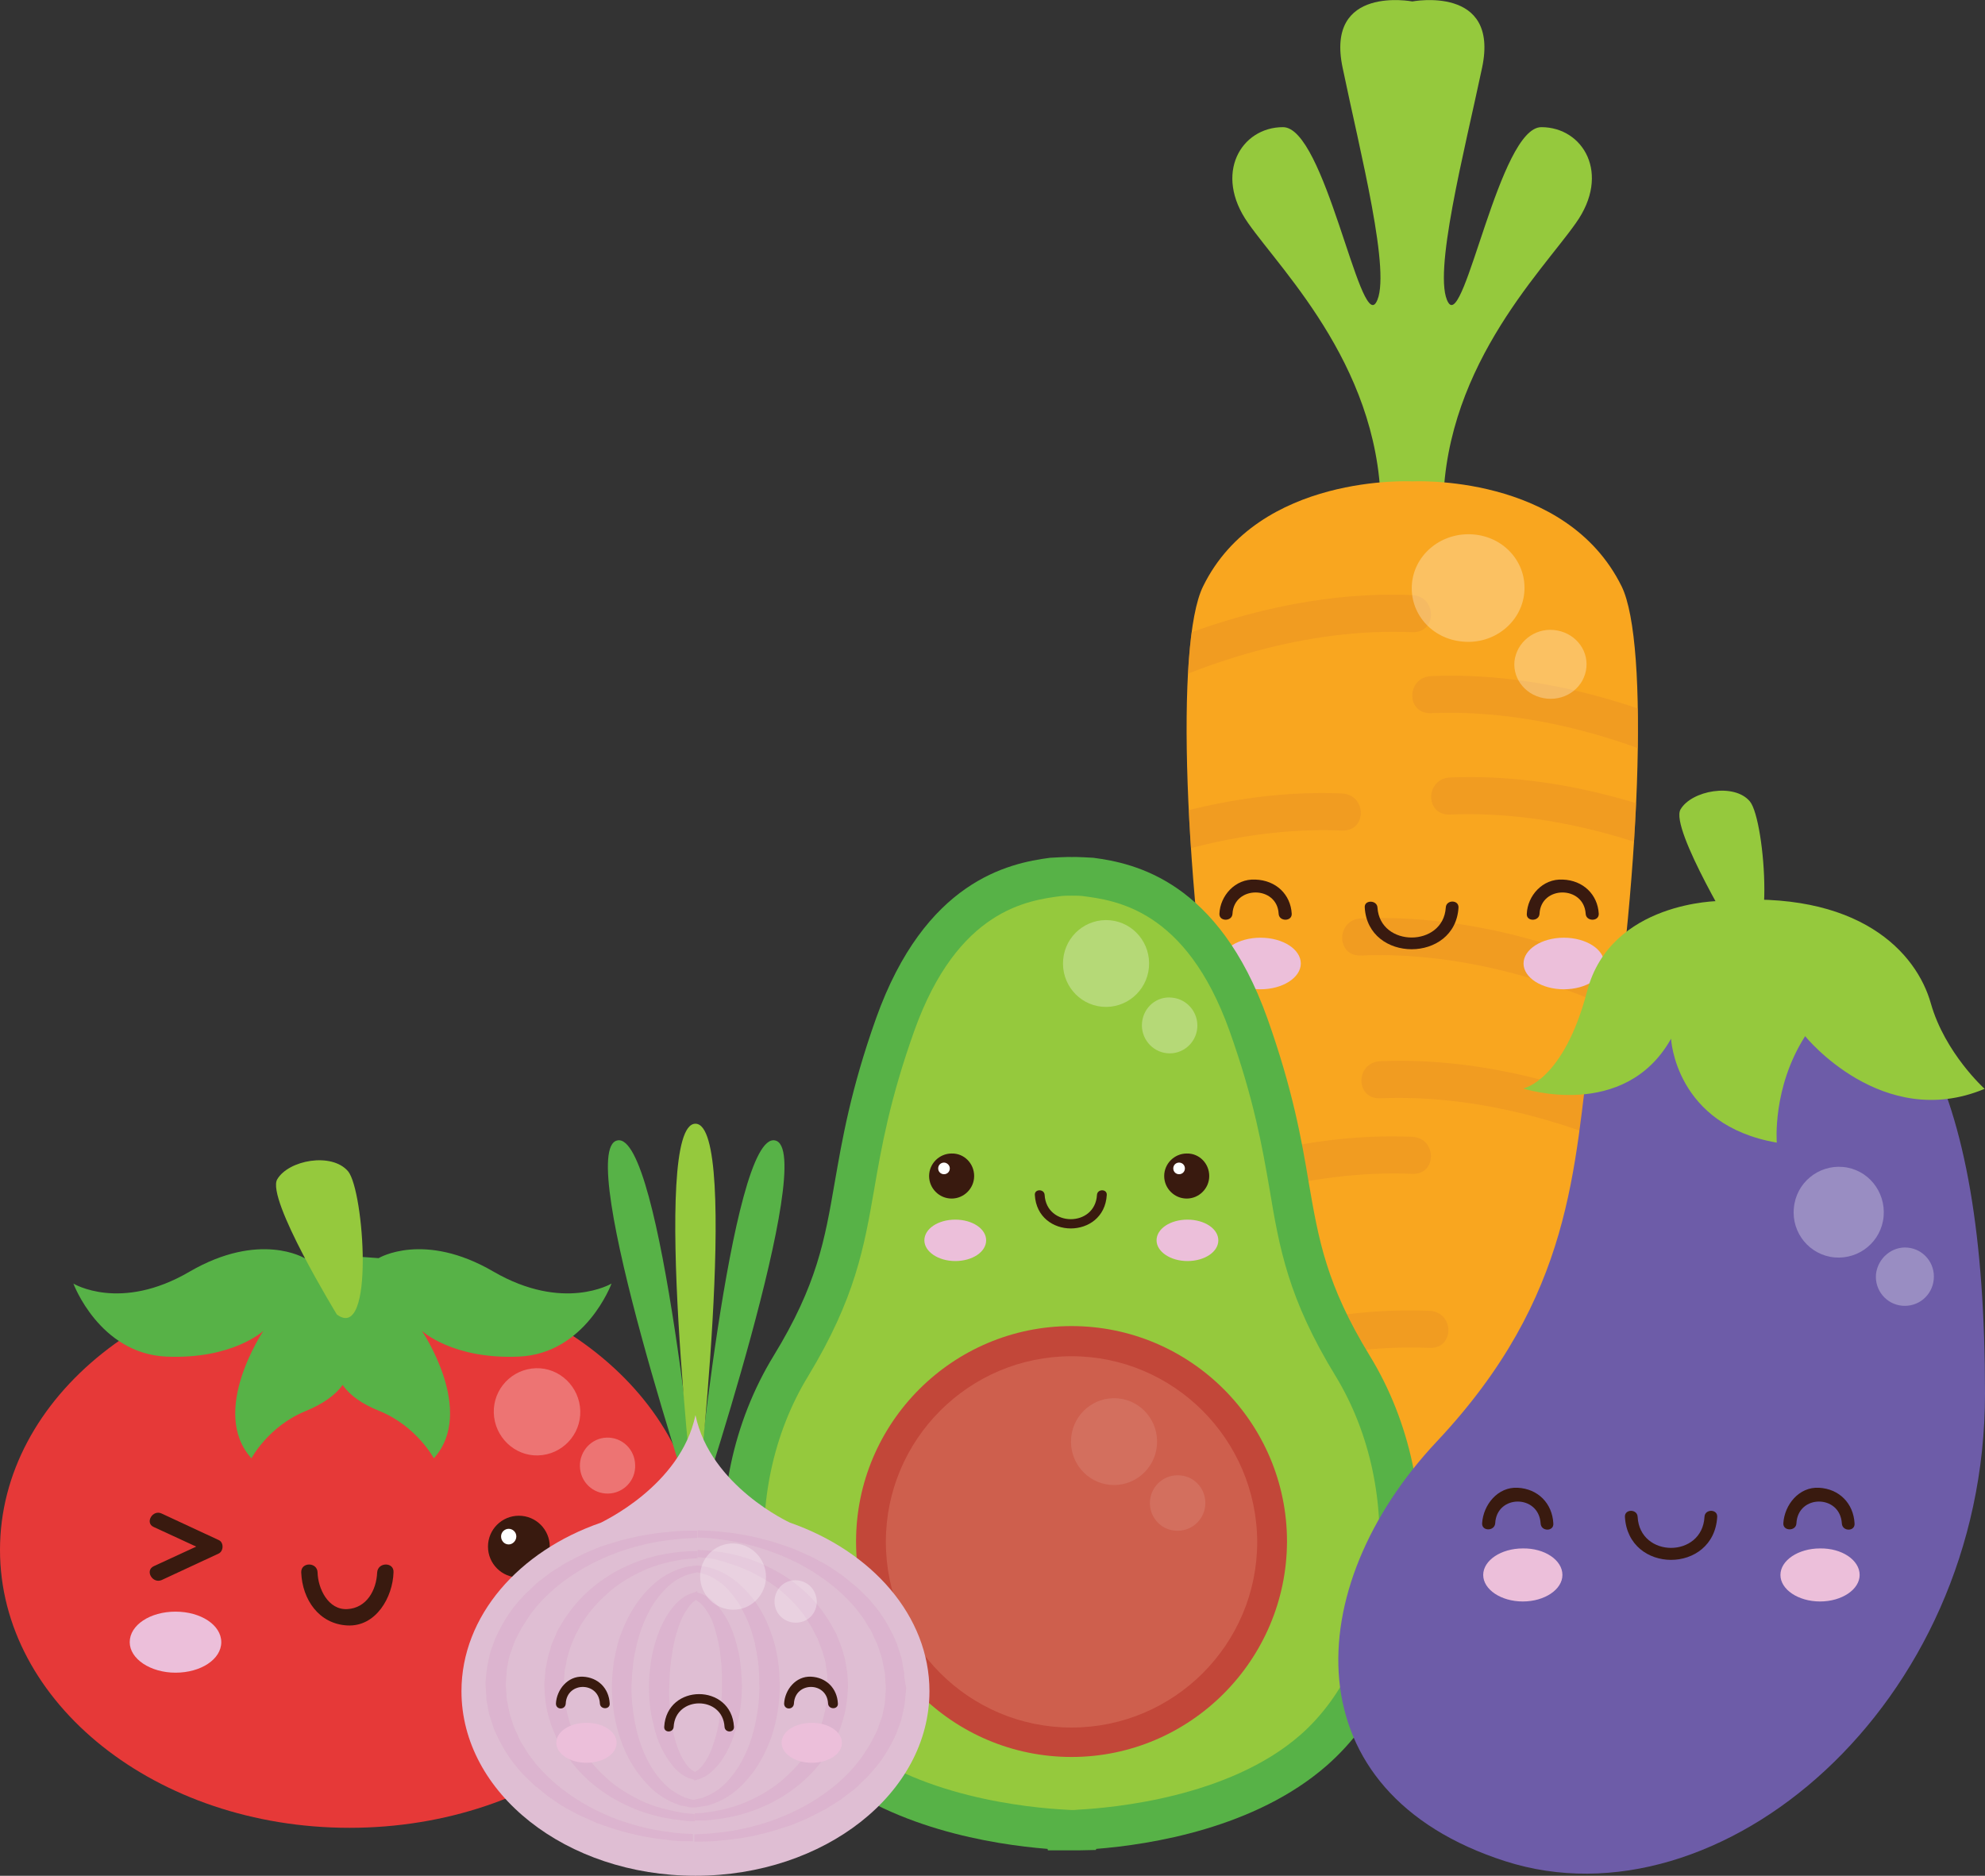 <?xml version="1.0" encoding="utf-8"?>
<!-- Generator: Adobe Illustrator 24.0.1, SVG Export Plug-In . SVG Version: 6.00 Build 0)  -->
<svg version="1.1" id="Layer_1" xmlns="http://www.w3.org/2000/svg" xmlns:xlink="http://www.w3.org/1999/xlink" x="0px" y="0px"
	 viewBox="0 0 546.3 516.3" style="enable-background:new 0 0 546.3 516.3;" xml:space="preserve">
<rect x="0" y="0" width="546.3" height="516.3" fill="#333333" stroke="none"/>
<style type="text/css">
	.st0{fill:#95C93D;}
	.st1{fill:#F9A61F;}
	.st2{opacity:0.5;clip-path:url(#SVGID_2_);}
	.st3{fill:#E99123;}
	.st4{fill:#391A0F;}
	.st5{fill:#ECBFDA;}
	.st6{opacity:0.3;}
	.st7{fill:#FFFFFF;}
	.st8{fill:#57B247;}
	.st9{fill:#CE5F4D;}
	.st10{fill:#C24739;}
	.st11{opacity:0.1;}
	.st12{fill:#E63938;}
	.st13{fill:#6D5CA8;}
	.st14{fill:#DFBED3;}
	.st15{opacity:0.4;}
	.st16{fill:#D7A6C7;}
</style>
<g>
	<g>
		<g>
			<g>
				<path class="st0" d="M424.2,35c-11.5,0-21.1,55.6-25.6,48.3s4.5-41.9,9.3-64.7S388.7,0.4,388.7,0.4s-24-4.6-19.2,18.2
					c4.7,22.8,13.7,57.4,9.2,64.7S364.6,35,353.1,35s-19.2,12.8-9.6,26.4c9.6,13.7,37.5,41,36.5,81.1h8.6h8.6
					c-1-40.1,26.9-67.4,36.5-81.1C443.4,47.8,435.7,35,424.2,35z"/>
				<g>
					<path class="st1" d="M446.3,161.4c-15.4-31.2-57.6-28.9-57.6-28.9l0,0l0,0c0,0-42.3-2.3-57.6,28.9
						c-15.4,31.2,9.6,262.6,57.6,271.7l0,0l0,0C436.7,423.9,461.6,192.6,446.3,161.4z"/>
					<g>
						<g>
							<defs>
								<path id="SVGID_1_" d="M446.3,161.4c-15.4-31.2-57.6-28.9-57.6-28.9l0,0l0,0c0,0-42.3-2.3-57.6,28.9
									c-15.4,31.2,9.6,262.6,57.6,271.7l0,0l0,0C436.7,423.9,461.6,192.6,446.3,161.4z"/>
							</defs>
							<clipPath id="SVGID_2_">
								<use xlink:href="#SVGID_1_"  style="overflow:visible;"/>
							</clipPath>
							<g class="st2">
								<g>
									<path class="st3" d="M305.9,195.2c24.7-13.3,54.2-22.4,82.7-21.2c7,0.3,6.9-9.9,0-10.2c-30.4-1.3-61.9,8.4-88.2,22.6
										C294.4,189.6,299.8,198.5,305.9,195.2L305.9,195.2z"/>
								</g>
								<g>
									<path class="st3" d="M476.6,217.5c-24.7-13.3-54.2-22.4-82.7-21.2c-7,0.3-6.9-9.9,0-10.2c30.4-1.3,61.9,8.4,88.2,22.6
										C488.1,211.9,482.7,220.8,476.6,217.5L476.6,217.5z"/>
								</g>
								<g>
									<path class="st3" d="M481.8,245.4c-24.7-13.3-54.2-22.4-82.7-21.2c-7,0.3-6.9-9.9,0-10.2c30.4-1.3,61.9,8.4,88.2,22.6
										C493.3,239.8,487.9,248.7,481.8,245.4L481.8,245.4z"/>
								</g>
								<g>
									<path class="st3" d="M286.6,249.8c24.7-13.3,54.2-22.4,82.7-21.2c7,0.3,6.9-9.9,0-10.2c-30.4-1.3-61.9,8.4-88.2,22.6
										C275.1,244.2,280.5,253,286.6,249.8L286.6,249.8z"/>
								</g>
								<g>
									<path class="st3" d="M457.3,284.2c-24.7-13.3-54.2-22.4-82.7-21.2c-7,0.3-6.9-9.9,0-10.2c30.4-1.3,61.9,8.4,88.2,22.6
										C468.9,278.6,463.4,287.5,457.3,284.2L457.3,284.2z"/>
								</g>
								<g>
									<path class="st3" d="M462.6,323.5c-24.7-13.3-54.2-22.4-82.7-21.2c-7,0.3-6.9-9.9,0-10.2c30.4-1.3,61.9,8.4,88.2,22.6
										C474.1,317.9,468.6,326.8,462.6,323.5L462.6,323.5z"/>
								</g>
								<g>
									<path class="st3" d="M305.9,344.3c24.7-13.3,54.2-22.4,82.7-21.2c7,0.3,6.9-9.9,0-10.2c-30.4-1.3-61.9,8.4-88.2,22.6
										C294.4,338.7,299.8,347.6,305.9,344.3L305.9,344.3z"/>
								</g>
								<g>
									<path class="st3" d="M310.7,392.2c24.7-13.3,54.2-22.4,82.7-21.2c7,0.3,6.9-9.9,0-10.2c-30.4-1.3-61.9,8.4-88.2,22.6
										C299.2,386.6,304.6,395.5,310.7,392.2L310.7,392.2z"/>
								</g>
							</g>
						</g>
					</g>
				</g>
			</g>
			<g>
				<g>
					<g>
						<g>
							<path class="st4" d="M339.2,251.5c0.4-7.8,12.3-7.8,12.7,0c0.1,2.2,3.7,2.2,3.6,0c-0.3-5.3-4.3-9.2-10-9.4
								c-5.6-0.3-9.7,4.5-9.9,9.4C335.5,253.7,339.1,253.7,339.2,251.5L339.2,251.5z"/>
						</g>
					</g>
					<g>
						<g>
							<path class="st4" d="M423.7,251.5c0.4-7.8,12.2-7.8,12.7,0c0.1,2.2,3.7,2.2,3.6,0c-0.3-5.3-4.3-9.2-9.9-9.4
								c-5.6-0.3-9.7,4.5-9.9,9.4C420,253.7,423.6,253.7,423.7,251.5L423.7,251.5z"/>
						</g>
					</g>
				</g>
				<g>
					<path class="st5" d="M358,265.2c0,3.9-5,7.1-11.1,7.1s-11.1-3.2-11.1-7.1s5-7.1,11.1-7.1C353.1,258.1,358,261.3,358,265.2z"/>
					<path class="st5" d="M441.5,265.2c0,3.9-5,7.1-11.1,7.1s-11.1-3.2-11.1-7.1s5-7.1,11.1-7.1S441.5,261.3,441.5,265.2z"/>
				</g>
				<g>
					<path class="st4" d="M397.9,249.8c-0.7,11-18.1,11-18.8,0c-0.1-2.1-3.7-2.2-3.5,0c0.9,15.3,24.9,15.3,25.8,0
						C401.5,247.6,398,247.6,397.9,249.8L397.9,249.8z"/>
				</g>
			</g>
		</g>
		<g class="st6">
			<path class="st7" d="M388.6,160.5c-0.8,8.2,5.4,15.4,14,16.1c8.5,0.8,16.1-5.2,16.9-13.4c0.8-8.2-5.4-15.4-14-16.1
				C396.9,146.4,389.4,152.4,388.6,160.5z"/>
			<path class="st7" d="M416.8,182c-0.5,5.2,3.5,9.8,9,10.3s10.3-3.3,10.8-8.6c0.5-5.2-3.5-9.8-9-10.3
				C422.2,172.9,417.4,176.8,416.8,182z"/>
		</g>
	</g>
	<g>
		<g>
			<g>
				<path class="st0" d="M372.2,376c-21.7-35.6-12.5-48.5-28.7-94c-14.1-39.4-38.7-39.8-47.1-41.1l-0.1-0.3c0,0-0.5,0-1.4,0.1
					c-0.9-0.1-1.4-0.1-1.4-0.1l-0.1,0.3c-8.4,1.2-33.1,1.6-47.1,41.1c-16.2,45.5-7,58.4-28.7,94s-15,83.2,10.8,105.8
					c20.7,18.1,52.8,21.3,64.3,21.9v0.1c0,0,0.8,0,2.1,0c1.4,0,2.1,0,2.1,0v-0.1c11.5-0.6,43.7-3.8,64.3-21.9
					C387.2,459.2,393.9,411.6,372.2,376z"/>
				<g>
					<path class="st8" d="M296.9,509.3c-0.3,0-1,0-2,0c-1.1,0-1.8,0-2,0h-4.5l-0.1-0.4c-15-1.2-43.8-5.7-63.5-22.9
						c-29-25.4-34.4-76-11.9-112.8c12-19.6,14.1-32,16.8-47.6c2.1-12,4.4-25.6,11.4-45.3c13.5-37.8,36.4-42.7,47.9-44.2
						c0,0,5.1-0.3,6-0.2c0.9-0.1,5.9,0.2,5.9,0.2c11.4,1.5,34.4,6.4,47.9,44.2c7,19.7,9.4,33.3,11.4,45.3c2.7,15.6,4.8,28,16.8,47.6
						c22.5,36.8,17.1,87.4-11.9,112.8c-19.7,17.2-48.4,21.7-63.4,22.9l-0.1,0.3L296.9,509.3z M294.9,498.2h0.2c0.2,0,0.3,0,0.5,0
						l1.2-0.1c9.3-0.5,41.3-3.3,61-20.5c24.7-21.6,29.2-66.9,9.8-98.8c-13.1-21.4-15.5-35.3-18.2-51.5c-2-11.6-4.3-24.7-11-43.5
						c-12-33.6-31.4-36-40.7-37.2c-0.7-0.1-4.7-0.1-5.4,0c-9.3,1.2-28.7,3.6-40.7,37.2c-6.7,18.8-9,31.9-11,43.5
						c-2.8,16.1-5.2,30-18.2,51.5c-19.5,31.9-15,77.1,9.8,98.8c19.7,17.2,51.6,20,61,20.5L294.9,498.2L294.9,498.2L294.9,498.2z"/>
				</g>
			</g>
			<g>
				<g>
					<path class="st9" d="M350,424.4c0,30.5-24.7,55.2-55.2,55.2s-55.2-24.7-55.2-55.2s24.7-55.2,55.2-55.2
						C325.3,369.2,350,393.9,350,424.4z"/>
					<g>
						<path class="st10" d="M294.9,483.6c-32.7,0-59.3-26.6-59.3-59.3s26.6-59.3,59.3-59.3s59.3,26.6,59.3,59.3
							C354.1,457,327.5,483.6,294.9,483.6z M294.9,373.3c-28.2,0-51.1,22.9-51.1,51.1s22.9,51.1,51.1,51.1s51.1-22.9,51.1-51.1
							C345.9,396.2,323,373.3,294.9,373.3z"/>
					</g>
				</g>
				<g class="st11">
					<path class="st7" d="M294.8,395.7c-0.6,6.6,4.2,12.4,10.7,13s12.3-4.2,12.9-10.8c0.6-6.6-4.2-12.4-10.7-13
						S295.4,389.1,294.8,395.7z"/>
					<path class="st7" d="M316.5,413c-0.4,4.2,2.7,8,6.9,8.3c4.2,0.4,7.9-2.7,8.3-6.9c0.4-4.2-2.7-8-6.9-8.3
						C320.6,405.7,316.9,408.8,316.5,413z"/>
				</g>
			</g>
		</g>
		<g>
			<g>
				<g>
					<path class="st4" d="M268.1,323.7c0,3.4-2.8,6.2-6.2,6.2c-3.4,0-6.2-2.8-6.2-6.2c0-3.4,2.8-6.2,6.2-6.2
						C265.3,317.4,268.1,320.2,268.1,323.7z"/>
					<path class="st7" d="M261.4,321.6c0,0.9-0.7,1.6-1.6,1.6s-1.6-0.7-1.6-1.6s0.7-1.6,1.6-1.6C260.6,320,261.4,320.7,261.4,321.6z
						"/>
				</g>
				<g>
					<path class="st4" d="M332.8,323.7c0,3.4-2.8,6.2-6.2,6.2c-3.4,0-6.2-2.8-6.2-6.2c0-3.4,2.8-6.2,6.2-6.2
						C330,317.4,332.8,320.2,332.8,323.7z"/>
					<path class="st7" d="M326.1,321.6c0,0.9-0.7,1.6-1.6,1.6s-1.6-0.7-1.6-1.6s0.7-1.6,1.6-1.6C325.4,320,326.1,320.7,326.1,321.6z
						"/>
				</g>
			</g>
			<g>
				<path class="st5" d="M271.4,341.4c0,3.2-3.8,5.7-8.5,5.7s-8.5-2.6-8.5-5.7c0-3.2,3.8-5.7,8.5-5.7
					C267.6,335.7,271.4,338.2,271.4,341.4z"/>
				<path class="st5" d="M335.3,341.4c0,3.2-3.8,5.7-8.5,5.7s-8.5-2.6-8.5-5.7c0-3.2,3.8-5.7,8.5-5.7S335.3,338.2,335.3,341.4z"/>
			</g>
			<g>
				<path class="st4" d="M301.9,328.9c-0.5,8.9-13.9,8.9-14.4,0c-0.1-1.7-2.8-1.7-2.7,0c0.7,12.3,19.1,12.3,19.8,0
					C304.7,327.2,302,327.2,301.9,328.9L301.9,328.9z"/>
			</g>
		</g>
		<g class="st6">
			<path class="st7" d="M292.6,264.1c-0.6,6.6,4.2,12.4,10.7,13s12.3-4.2,12.9-10.8c0.6-6.6-4.2-12.4-10.7-13
				S293.2,257.5,292.6,264.1z"/>
			<path class="st7" d="M314.3,281.5c-0.4,4.2,2.7,8,6.9,8.4c4.2,0.4,7.9-2.7,8.3-6.9c0.4-4.2-2.7-8-6.9-8.4
				C318.4,274.1,314.7,277.2,314.3,281.5z"/>
		</g>
	</g>
	<g>
		<g>
			<path class="st12" d="M192.4,426.6c0,42.3-43.1,76.5-96.2,76.5S0,468.8,0,426.6S43.1,350,96.2,350S192.4,384.3,192.4,426.6z"/>
			<path class="st8" d="M135.8,350c-19.2-11.2-31.6-3.7-31.6-3.7l-6.9-0.5h-6.6l-6.9,0.5c0,0-12.3-7.5-31.6,3.7
				c-19.1,11.2-32,3.3-32,3.3s7.1,19.2,25.5,20.1c18.4,0.8,26.8-7.1,26.8-7.1s-15,22.2-3.3,35.1c0,0,4.6-8.8,14.9-13
				c4.8-2,8.1-4.3,10.2-7.2c2,2.9,5.4,5.3,10.2,7.2c10.2,4.2,14.9,13,14.9,13c11.7-13-3.3-35.1-3.3-35.1s8.4,7.9,26.7,7.1
				c18.4-0.8,25.5-20.1,25.5-20.1S155.1,361.2,135.8,350z"/>
			<path class="st0" d="M92.7,361.8c0,0-19.5-31.9-16.4-37.2c3.1-5.3,15-7.5,19.5-2.2C100.2,327.7,103.2,369.7,92.7,361.8z"/>
		</g>
		<g>
			<g>
				<path class="st4" d="M60.2,423.9c-5.2-2.4-10.5-4.9-15.7-7.3c-2.5-1.2-4.7,2.6-2.2,3.7c3.9,1.8,7.8,3.6,11.7,5.4
					c-3.9,1.8-7.8,3.6-11.7,5.4c-2.5,1.2-0.3,4.9,2.2,3.8c5.2-2.4,10.5-4.9,15.7-7.3C61.6,426.9,61.6,424.5,60.2,423.9z"/>
				<g>
					<g>
						<g>
							<path class="st4" d="M151.3,425.7c0,4.7-3.8,8.5-8.5,8.5s-8.5-3.8-8.5-8.5s3.8-8.5,8.5-8.5
								C147.5,417.2,151.3,421,151.3,425.7z"/>
							<path class="st7" d="M142.1,422.9c0,1.2-1,2.2-2.1,2.2c-1.2,0-2.1-1-2.1-2.2s1-2.1,2.1-2.1S142.1,421.7,142.1,422.9z"/>
						</g>
					</g>
				</g>
				<g>
					<path class="st4" d="M103.8,432.8c-0.2,4.9-2.9,9.8-8.2,10.1c-5.3,0.3-8.1-5.7-8.2-10.1c-0.1-2.9-4.6-2.9-4.5,0
						c0.3,7.5,4.9,14.2,12.7,14.6c7.9,0.4,12.5-7.8,12.7-14.6C108.5,429.9,104,429.9,103.8,432.8L103.8,432.8z"/>
				</g>
			</g>
			<g>
				<path class="st5" d="M60.9,452c0,4.7-5.6,8.4-12.6,8.4c-6.9,0-12.6-3.8-12.6-8.4c0-4.7,5.6-8.4,12.6-8.4
					C55.3,443.6,60.9,447.3,60.9,452z"/>
				<path class="st5" d="M155.4,452c0,4.7-5.6,8.4-12.6,8.4c-6.9,0-12.6-3.8-12.6-8.4c0-4.7,5.6-8.4,12.6-8.4
					C149.8,443.6,155.4,447.3,155.4,452z"/>
			</g>
		</g>
		<g class="st6">
			<path class="st7" d="M135.9,388.9c0.2,6.6,5.7,11.9,12.2,11.7c6.6-0.2,11.8-5.7,11.6-12.3c-0.2-6.6-5.7-11.9-12.2-11.7
				C140.9,376.8,135.7,382.3,135.9,388.9z"/>
			<path class="st7" d="M159.6,403.6c0.1,4.3,3.6,7.6,7.8,7.5c4.2-0.1,7.6-3.6,7.4-7.9c-0.1-4.3-3.6-7.6-7.8-7.5
				S159.5,399.4,159.6,403.6z"/>
		</g>
	</g>
	<g>
		<path class="st13" d="M477.9,255.1c0,0-35.4-4.5-40.1,30.9c-4.7,35.4-4.7,70.7-42.4,110.8s-40.1,96.6,18.9,115.5
			c58.9,18.9,132-42.8,132-128.7S525,257.2,477.9,255.1z"/>
		<g>
			<path class="st0" d="M473.3,248c0,0-30,0-36.5,24.8s-17.6,26.8-17.6,26.8s27.9,9.1,40.7-13.7c0,0,1.1,23.8,29.1,28.6
				c0,0-1.3-15.1,7.8-29.3c0,0,21.2,26.3,49.4,14.5c0,0-10.9-9.8-14.8-23.5C527.5,262.3,511.8,244.7,473.3,248z"/>
			<path class="st0" d="M478.6,259.3c0,0-19.1-31.3-16.1-36.5s14.8-7.4,19.1-2.2S488.9,267.1,478.6,259.3z"/>
		</g>
		<g class="st6">
			<path class="st7" d="M493.7,332.5c-0.7,6.9,4.4,13,11.2,13.6s12.9-4.4,13.5-11.3s-4.4-13-11.2-13.6
				C500.4,320.6,494.3,325.6,493.7,332.5z"/>
			<path class="st7" d="M516.3,350.7c-0.4,4.4,2.8,8.3,7.2,8.7c4.4,0.4,8.3-2.8,8.7-7.3c0.4-4.4-2.8-8.3-7.2-8.7
				C520.7,343,516.8,346.3,516.3,350.7z"/>
		</g>
		<g>
			<g>
				<g>
					<g>
						<path class="st4" d="M411.5,419.3c0.4-8,12-8,12.5,0c0.1,2.3,3.7,2.3,3.5,0c-0.3-5.5-4.2-9.5-9.8-9.8
							c-5.5-0.3-9.5,4.7-9.8,9.8C407.8,421.5,411.3,421.5,411.5,419.3L411.5,419.3z"/>
					</g>
				</g>
				<g>
					<g>
						<path class="st4" d="M494.4,419.3c0.4-8,12-8,12.5,0c0.1,2.3,3.7,2.3,3.5,0c-0.3-5.5-4.2-9.5-9.8-9.8
							c-5.5-0.3-9.5,4.7-9.8,9.8C490.7,421.5,494.3,421.5,494.4,419.3L494.4,419.3z"/>
					</g>
				</g>
			</g>
			<g>
				<path class="st5" d="M430,433.5c0,4-4.9,7.3-10.9,7.3s-10.9-3.3-10.9-7.3s4.9-7.3,10.9-7.3C425.1,426.1,430,429.4,430,433.5z"/>
				<path class="st5" d="M511.8,433.5c0,4-4.9,7.3-10.9,7.3s-10.9-3.3-10.9-7.3s4.9-7.3,10.9-7.3
					C506.9,426.1,511.8,429.4,511.8,433.5z"/>
			</g>
			<g>
				<path class="st4" d="M469.1,417.5c-0.6,11.4-17.8,11.4-18.4,0c-0.1-2.2-3.6-2.2-3.5,0c0.9,15.8,24.5,15.8,25.4,0
					C472.7,415.3,469.2,415.3,469.1,417.5L469.1,417.5z"/>
			</g>
		</g>
	</g>
	<g>
		<g>
			<g>
				<path class="st8" d="M192.4,420.2c0,0-34.7-103.8-22.5-106.3C182.1,311.3,192.4,420.2,192.4,420.2z"/>
				<path class="st8" d="M190.8,420.2c0,0,34.7-103.8,22.5-106.3C201.1,311.3,190.8,420.2,190.8,420.2z"/>
			</g>
			<path class="st0" d="M191.4,418c0,0-12.5-108.7,0-108.7C203.9,309.4,191.4,418,191.4,418z"/>
		</g>
		<path class="st14" d="M127,465.5c0,28,28.8,50.8,64.4,50.8c35.5,0,64.4-22.7,64.4-50.8c0-20.7-15.8-38.5-38.4-46.4
			c0,0-21.9-10-26-29.6c-4.1,19.6-26,29.5-26,29.6C142.8,426.9,127,444.8,127,465.5z"/>
		<g class="st15">
			<path class="st16" d="M190.5,438.5c-0.7,0.2-1.2,0.5-1.7,0.7c-2,1.2-3.3,2.7-4.4,4.2c-2.2,3.1-3.5,6.5-4.4,9.9
				c-0.5,1.7-0.8,3.5-1,5.3l-0.3,2.7l-0.1,2.6c0,3.6,0.3,7.1,1.2,10.6c0.8,3.5,2,6.9,4.2,10c1.1,1.6,2.3,3.1,4.3,4.3
				c0.6,0.3,1,0.6,1.8,0.8c0.4,0.1,0.8,0.2,1.1,0.3l0,0v-2.2c-0.2-0.1-0.5-0.4-0.8-0.5c-1.2-0.9-2.1-2.3-2.9-3.8
				c-0.7-1.4-1.3-3-1.7-4.6c-0.5-1.6-0.8-3.2-1-4.9c-0.4-3.3-0.8-6.7-0.6-10.1l0.1-2.6l0.2-2.5c0.2-1.7,0.4-3.3,0.7-5
				c0.3-1.6,0.7-3.3,1.2-4.8c0.5-1.6,1-3.1,1.8-4.5s1.7-2.8,2.9-3.7c0.3-0.2,0.5-0.4,0.8-0.5V438c-0.1,0-0.1,0-0.2,0
				C191.2,438.3,190.8,438.4,190.5,438.5z"/>
			<path class="st16" d="M186,498.6c-3.7-0.7-7.4-1.8-10.6-3.5c-3.3-1.7-6.3-3.6-8.8-6c-2.5-2.3-4.8-4.9-6.4-7.7
				c-3.5-5.5-5-11.7-5-17.8l0.1-2.3l0.1-1.2c0-0.4,0.1-0.7,0.2-1.1l0.4-2.2c0.2-0.7,0.4-1.5,0.6-2.2c0.4-1.5,1.1-2.9,1.7-4.4
				c0.8-1.4,1.4-2.9,2.4-4.2c1.7-2.7,4-5.2,6.6-7.5c2.5-2.3,5.6-4.2,8.9-5.8c3.3-1.6,7-2.7,10.8-3.3c1.6-0.3,3.3-0.4,5-0.5v-2
				c-6,0-12.3,1.1-17.8,3.4c-7.7,3.1-13.9,8.2-18,14.1c-1.1,1.4-1.9,3-2.8,4.5c-0.6,1.6-1.5,3.1-1.9,4.8c-0.2,0.8-0.5,1.6-0.7,2.4
				l-0.5,2.5c-0.1,0.4-0.2,0.8-0.2,1.3l-0.1,1.2l-0.2,2.5c0.1,3.3,0.4,6.7,1.5,9.9c0.4,1.6,1.2,3.2,1.8,4.8c0.9,1.5,1.6,3.1,2.7,4.6
				c3.9,6,10.1,11.2,17.7,14.5c3.8,1.7,7.9,2.8,12.1,3.4c1.1,0.1,2.2,0.3,3.2,0.4c0.8,0,1.6,0.1,2.4,0.1v-2
				c-0.7-0.1-1.5-0.1-2.2-0.2C187.8,499,186.9,498.8,186,498.6z"/>
			<path class="st16" d="M169.9,500.8c-9.1-3.4-17-8.8-22.5-15.4l-1.9-2.5c-0.6-0.9-1.1-1.8-1.6-2.6c-0.3-0.4-0.6-0.9-0.8-1.3
				l-0.6-1.4c-0.4-0.9-0.9-1.8-1.2-2.7l-0.9-2.8c-0.3-0.9-0.4-1.9-0.6-2.8l-0.3-1.4c-0.1-0.5-0.1-1-0.1-1.4l-0.2-2.8l0.2-3
				c0.1-0.5,0-1,0.1-1.5l0.3-1.4c0.2-0.9,0.3-1.9,0.7-2.8l1-2.8c0.3-0.9,0.9-1.8,1.3-2.7l0.7-1.3c0.2-0.4,0.6-0.9,0.8-1.3
				c0.6-0.9,1.1-1.7,1.7-2.6l2-2.5c5.6-6.4,13.6-11.6,22.8-14.8c4.6-1.6,9.4-2.7,14.3-3.2c2.3-0.3,4.5-0.4,6.8-0.5v-2
				c-2.4,0-4.8,0-7.3,0.3c-5.2,0.4-10.5,1.4-15.5,2.9c-1.2,0.4-2.5,0.8-3.8,1.2c-1.2,0.5-2.4,1-3.6,1.5s-2.3,1.1-3.5,1.7
				c-1.1,0.6-2.3,1.1-3.3,1.8c-1.1,0.7-2.1,1.3-3.2,2c-1,0.7-1.9,1.5-2.9,2.2s-1.9,1.6-2.7,2.4c-0.8,0.8-1.8,1.6-2.5,2.5
				c-3.3,3.4-5.5,7.3-7.3,11.2l-1.1,3c-0.4,1-0.5,2.1-0.8,3.1l-0.3,1.6c-0.1,0.5-0.1,1-0.2,1.5l-0.3,3l0.2,3.2c0.1,0.5,0,1,0.1,1.6
				l0.3,1.6c0.2,1,0.3,2.1,0.7,3.1l1,3.1c1.7,4,3.9,7.9,7,11.4c0.7,0.9,1.6,1.7,2.5,2.6c0.8,0.8,1.7,1.7,2.7,2.4
				c1,0.8,1.9,1.6,2.8,2.3c1,0.7,2.1,1.4,3.1,2.1s2.2,1.3,3.3,1.9c1.1,0.6,2.2,1.2,3.4,1.7c1.2,0.5,2.4,1.1,3.6,1.6
				c1.2,0.4,2.5,0.9,3.7,1.3c5,1.6,10.2,2.8,15.5,3.3c2.5,0.4,4.9,0.4,7.2,0.4v-2c-2.3-0.1-4.7-0.2-6.8-0.6
				C179.3,503.7,174.4,502.4,169.9,500.8z"/>
			<path class="st16" d="M194,489c2-1.2,3.3-2.7,4.4-4.2c2.2-3.1,3.5-6.5,4.4-9.9c1-3.4,1.3-7,1.4-10.6l-0.1-2.6l-0.2-2.7
				c-0.2-1.8-0.4-3.5-0.9-5.3c-0.8-3.5-2-6.9-4.2-10c-1.1-1.6-2.3-3.1-4.3-4.3c-0.6-0.3-1-0.6-1.7-0.8c-0.3-0.1-0.7-0.2-1-0.3
				c-0.1,0-0.1,0-0.2,0v2.2c0.3,0.1,0.5,0.4,0.8,0.5c1.2,0.9,2.1,2.3,2.9,3.7c0.8,1.4,1.3,3,1.7,4.6c0.5,1.6,0.8,3.2,1.1,4.9
				c0.2,1.7,0.4,3.3,0.5,5l0.1,2.5v2.6c0,3.4-0.4,6.8-0.9,10.1c-0.3,1.6-0.7,3.3-1.2,4.8c-0.5,1.6-1,3.1-1.8,4.5s-1.7,2.8-3,3.7
				c-0.3,0.1-0.6,0.4-0.8,0.5v2.2l0,0c0.4-0.1,0.7-0.2,1.1-0.3C193.1,489.5,193.4,489.2,194,489z"/>
			<path class="st16" d="M192,497.4l0.7-0.1l1.3-0.2l0.7-0.1l0.6-0.2c3.2-1,5.8-2.6,7.9-4.5c4.2-3.8,6.9-8.4,8.7-13.1
				c1.8-4.8,2.6-9.7,2.7-14.7c0-1.3-0.1-2.4-0.1-3.7c-0.1-1.3-0.2-2.5-0.4-3.8c-0.4-2.5-0.9-4.9-1.8-7.3c-1.6-4.8-4.2-9.4-8.4-13.3
				c-2-1.9-4.7-3.7-7.8-4.7c-1.3-0.4-2.8-0.7-4.2-0.8c-1.4,0.1-2.9,0.3-4.2,0.7c-3.2,1-5.8,2.6-7.9,4.5c-4.2,3.8-6.9,8.4-8.7,13.1
				c-1,2.4-1.5,4.8-2,7.3c-0.3,1.2-0.3,2.5-0.5,3.8c-0.1,1.3-0.2,2.4-0.2,3.7c0,5,0.7,10,2.4,14.8c1.6,4.8,4.3,9.4,8.3,13.3
				c2,1.9,4.7,3.7,7.8,4.7l0.6,0.2l0.7,0.1l1.3,0.3l0.7,0.1h0.6h0.4h0.4L192,497.4z M191,495.4h-0.1l-0.6-0.1l-0.4-0.1l-0.9-0.3
				l-0.4-0.1l-0.4-0.2c-2.4-1-4.4-2.5-6-4.3c-3.3-3.6-5.3-8-6.6-12.5c-1.2-4.5-1.9-9.2-1.8-13.9c0.1-1.1,0.1-2.4,0.2-3.6
				c0.2-1.2,0.2-2.3,0.4-3.5c0.2-1.2,0.4-2.3,0.7-3.5l0.4-1.7l0.5-1.7c0.7-2.3,1.6-4.4,2.7-6.5s2.5-4,4.2-5.8s3.7-3.2,6.1-4.1
				c0.9-0.3,1.9-0.5,2.8-0.7c1,0.1,1.9,0.4,2.8,0.7c2.4,1,4.4,2.5,6,4.3s3,3.8,4,5.9c1.1,2.1,2,4.3,2.6,6.6l0.5,1.7l0.3,1.7
				c0.3,1.1,0.4,2.3,0.6,3.5s0.2,2.3,0.3,3.5c0.1,1.2,0,2.5,0.1,3.6c0,4.7-0.8,9.4-2.1,13.9c-1.4,4.5-3.6,8.8-6.9,12.3
				c-1.7,1.8-3.7,3.2-6.1,4.1l-0.4,0.2l-0.4,0.1l-0.9,0.2l-0.4,0.1l-0.6,0.1L191,495.4z"/>
			<path class="st16" d="M207.5,433.1c3.3,1.7,6.3,3.6,8.8,6c2.5,2.3,4.8,4.9,6.4,7.7c0.9,1.3,1.5,2.8,2.3,4.2
				c0.5,1.5,1.2,2.9,1.6,4.4c0.2,0.7,0.4,1.5,0.6,2.2l0.3,2.2c0,0.4,0.1,0.7,0.2,1.1v1.2l0.1,2.3c-0.1,6.1-1.8,12.2-5.4,17.6
				c-1.7,2.7-4,5.2-6.6,7.5c-2.5,2.3-5.6,4.2-8.9,5.8c-3.3,1.6-7,2.7-10.7,3.3c-0.9,0.1-1.8,0.3-2.8,0.4c-0.7,0-1.5,0.1-2.2,0.1v2
				c0.8,0,1.6,0,2.4,0c1,0,2.1-0.2,3.2-0.3c4.3-0.5,8.4-1.5,12.2-3.1c7.7-3.1,13.9-8.2,18-14.1c1.1-1.4,1.9-3,2.8-4.5
				c0.6-1.6,1.5-3.1,1.9-4.8c1.1-3.2,1.5-6.5,1.7-9.9l-0.1-2.5l-0.1-1.2c0-0.4-0.1-0.8-0.2-1.3l-0.4-2.5c-0.2-0.8-0.4-1.6-0.7-2.5
				c-0.4-1.6-1.2-3.2-1.8-4.8c-0.9-1.5-1.6-3.1-2.7-4.6c-3.9-6-10-11.2-17.7-14.5c-5.4-2.5-11.7-3.7-17.7-3.9v2
				c1.7,0.1,3.3,0.3,4.9,0.6C200.5,430.2,204.2,431.4,207.5,433.1z"/>
			<path class="st16" d="M248.9,461.7c-0.1-0.5,0-1-0.1-1.5l-0.3-1.6c-0.2-1.1-0.3-2.1-0.7-3.2l-1-3.1c-1.7-4-3.9-7.9-7-11.4
				c-0.7-0.9-1.6-1.7-2.5-2.6c-0.8-0.8-1.7-1.7-2.7-2.4c-0.9-0.8-1.9-1.6-2.8-2.3c-1-0.7-2.1-1.4-3.1-2.1s-2.2-1.3-3.3-1.9
				c-1.1-0.6-2.2-1.2-3.4-1.7c-1.2-0.5-2.4-1.1-3.6-1.6c-1.2-0.4-2.5-0.9-3.7-1.3c-5-1.6-10.2-2.8-15.4-3.3
				c-2.4-0.3-4.9-0.4-7.3-0.5v2c2.3,0.1,4.5,0.2,6.8,0.6c4.9,0.6,9.7,1.9,14.3,3.6c9.1,3.4,17,8.8,22.5,15.4l1.9,2.5
				c0.6,0.9,1.1,1.8,1.6,2.6c0.3,0.4,0.6,0.9,0.8,1.3l0.6,1.4c0.4,0.9,0.9,1.8,1.2,2.7l0.9,2.8c0.3,0.9,0.4,1.9,0.6,2.8l0.3,1.4
				c0.1,0.5,0.1,1,0.1,1.5l0.2,3l-0.2,2.8c-0.1,0.5,0,1-0.1,1.4l-0.3,1.4c-0.2,0.9-0.3,1.9-0.7,2.8l-1,2.8c-0.3,0.9-0.9,1.8-1.3,2.7
				l-0.7,1.3c-0.2,0.4-0.6,0.9-0.8,1.3c-0.6,0.9-1.1,1.7-1.7,2.6l-2,2.5c-5.6,6.4-13.6,11.6-22.8,14.8c-4.6,1.6-9.5,2.7-14.3,3.2
				c-2.2,0.3-4.5,0.4-6.8,0.5v2c2.4,0,4.7,0,7.2-0.3c5.3-0.4,10.5-1.4,15.6-3c1.3-0.4,2.5-0.8,3.8-1.2c1.2-0.5,2.4-1,3.6-1.5
				s2.3-1.1,3.5-1.7c1.1-0.6,2.3-1.1,3.3-1.8c1.1-0.7,2.1-1.3,3.2-2c1-0.7,1.9-1.5,2.9-2.2s1.9-1.5,2.7-2.4c0.8-0.8,1.8-1.6,2.5-2.5
				c3.2-3.4,5.6-7.3,7.3-11.2l1.1-3c0.4-1,0.5-2.1,0.8-3.1l0.3-1.5c0.1-0.5,0.1-1,0.2-1.6l0.3-3.2L248.9,461.7z"/>
		</g>
		<g>
			<g>
				<g>
					<g>
						<path class="st4" d="M155.7,468.9c0.3-6.1,9.1-6.1,9.4,0c0.1,1.7,2.8,1.7,2.7,0c-0.2-4.2-3.2-7.2-7.4-7.4
							c-4.2-0.2-7.2,3.6-7.4,7.4C153,470.7,155.6,470.7,155.7,468.9L155.7,468.9z"/>
					</g>
				</g>
				<g>
					<g>
						<path class="st4" d="M218.5,468.9c0.3-6.1,9.1-6.1,9.4,0c0.1,1.7,2.8,1.7,2.7,0c-0.2-4.2-3.2-7.2-7.4-7.4
							c-4.2-0.2-7.2,3.6-7.4,7.4C215.8,470.7,218.4,470.7,218.5,468.9L218.5,468.9z"/>
					</g>
				</g>
			</g>
			<g>
				<path class="st5" d="M169.7,479.7c0,3.1-3.7,5.5-8.3,5.5c-4.6,0-8.3-2.5-8.3-5.5c0-3.1,3.7-5.5,8.3-5.5S169.7,476.6,169.7,479.7
					z"/>
				<path class="st5" d="M231.7,479.7c0,3.1-3.7,5.5-8.3,5.5c-4.6,0-8.3-2.5-8.3-5.5c0-3.1,3.7-5.5,8.3-5.5S231.7,476.6,231.7,479.7
					z"/>
			</g>
			<g>
				<path class="st4" d="M185.4,475.3c0.5-8.6,13.5-8.6,14,0c0.1,1.7,2.7,1.7,2.6,0c-0.7-12-18.5-12-19.2,0
					C182.7,477,185.3,477,185.4,475.3L185.4,475.3z"/>
			</g>
		</g>
		<g class="st6">
			<path class="st7" d="M193.1,436.6c1.5,4.8,6.5,7.5,11.3,6.1c4.8-1.5,7.5-6.6,6-11.4s-6.5-7.5-11.3-6.1
				C194.3,426.7,191.6,431.7,193.1,436.6z"/>
			<path class="st7" d="M213.4,442.5c0.9,3.1,4.2,4.8,7.3,3.9c3.1-0.9,4.8-4.2,3.8-7.3c-0.9-3.1-4.2-4.8-7.3-3.9
				C214.2,436.1,212.5,439.4,213.4,442.5z"/>
		</g>
	</g>
</g>
</svg>
